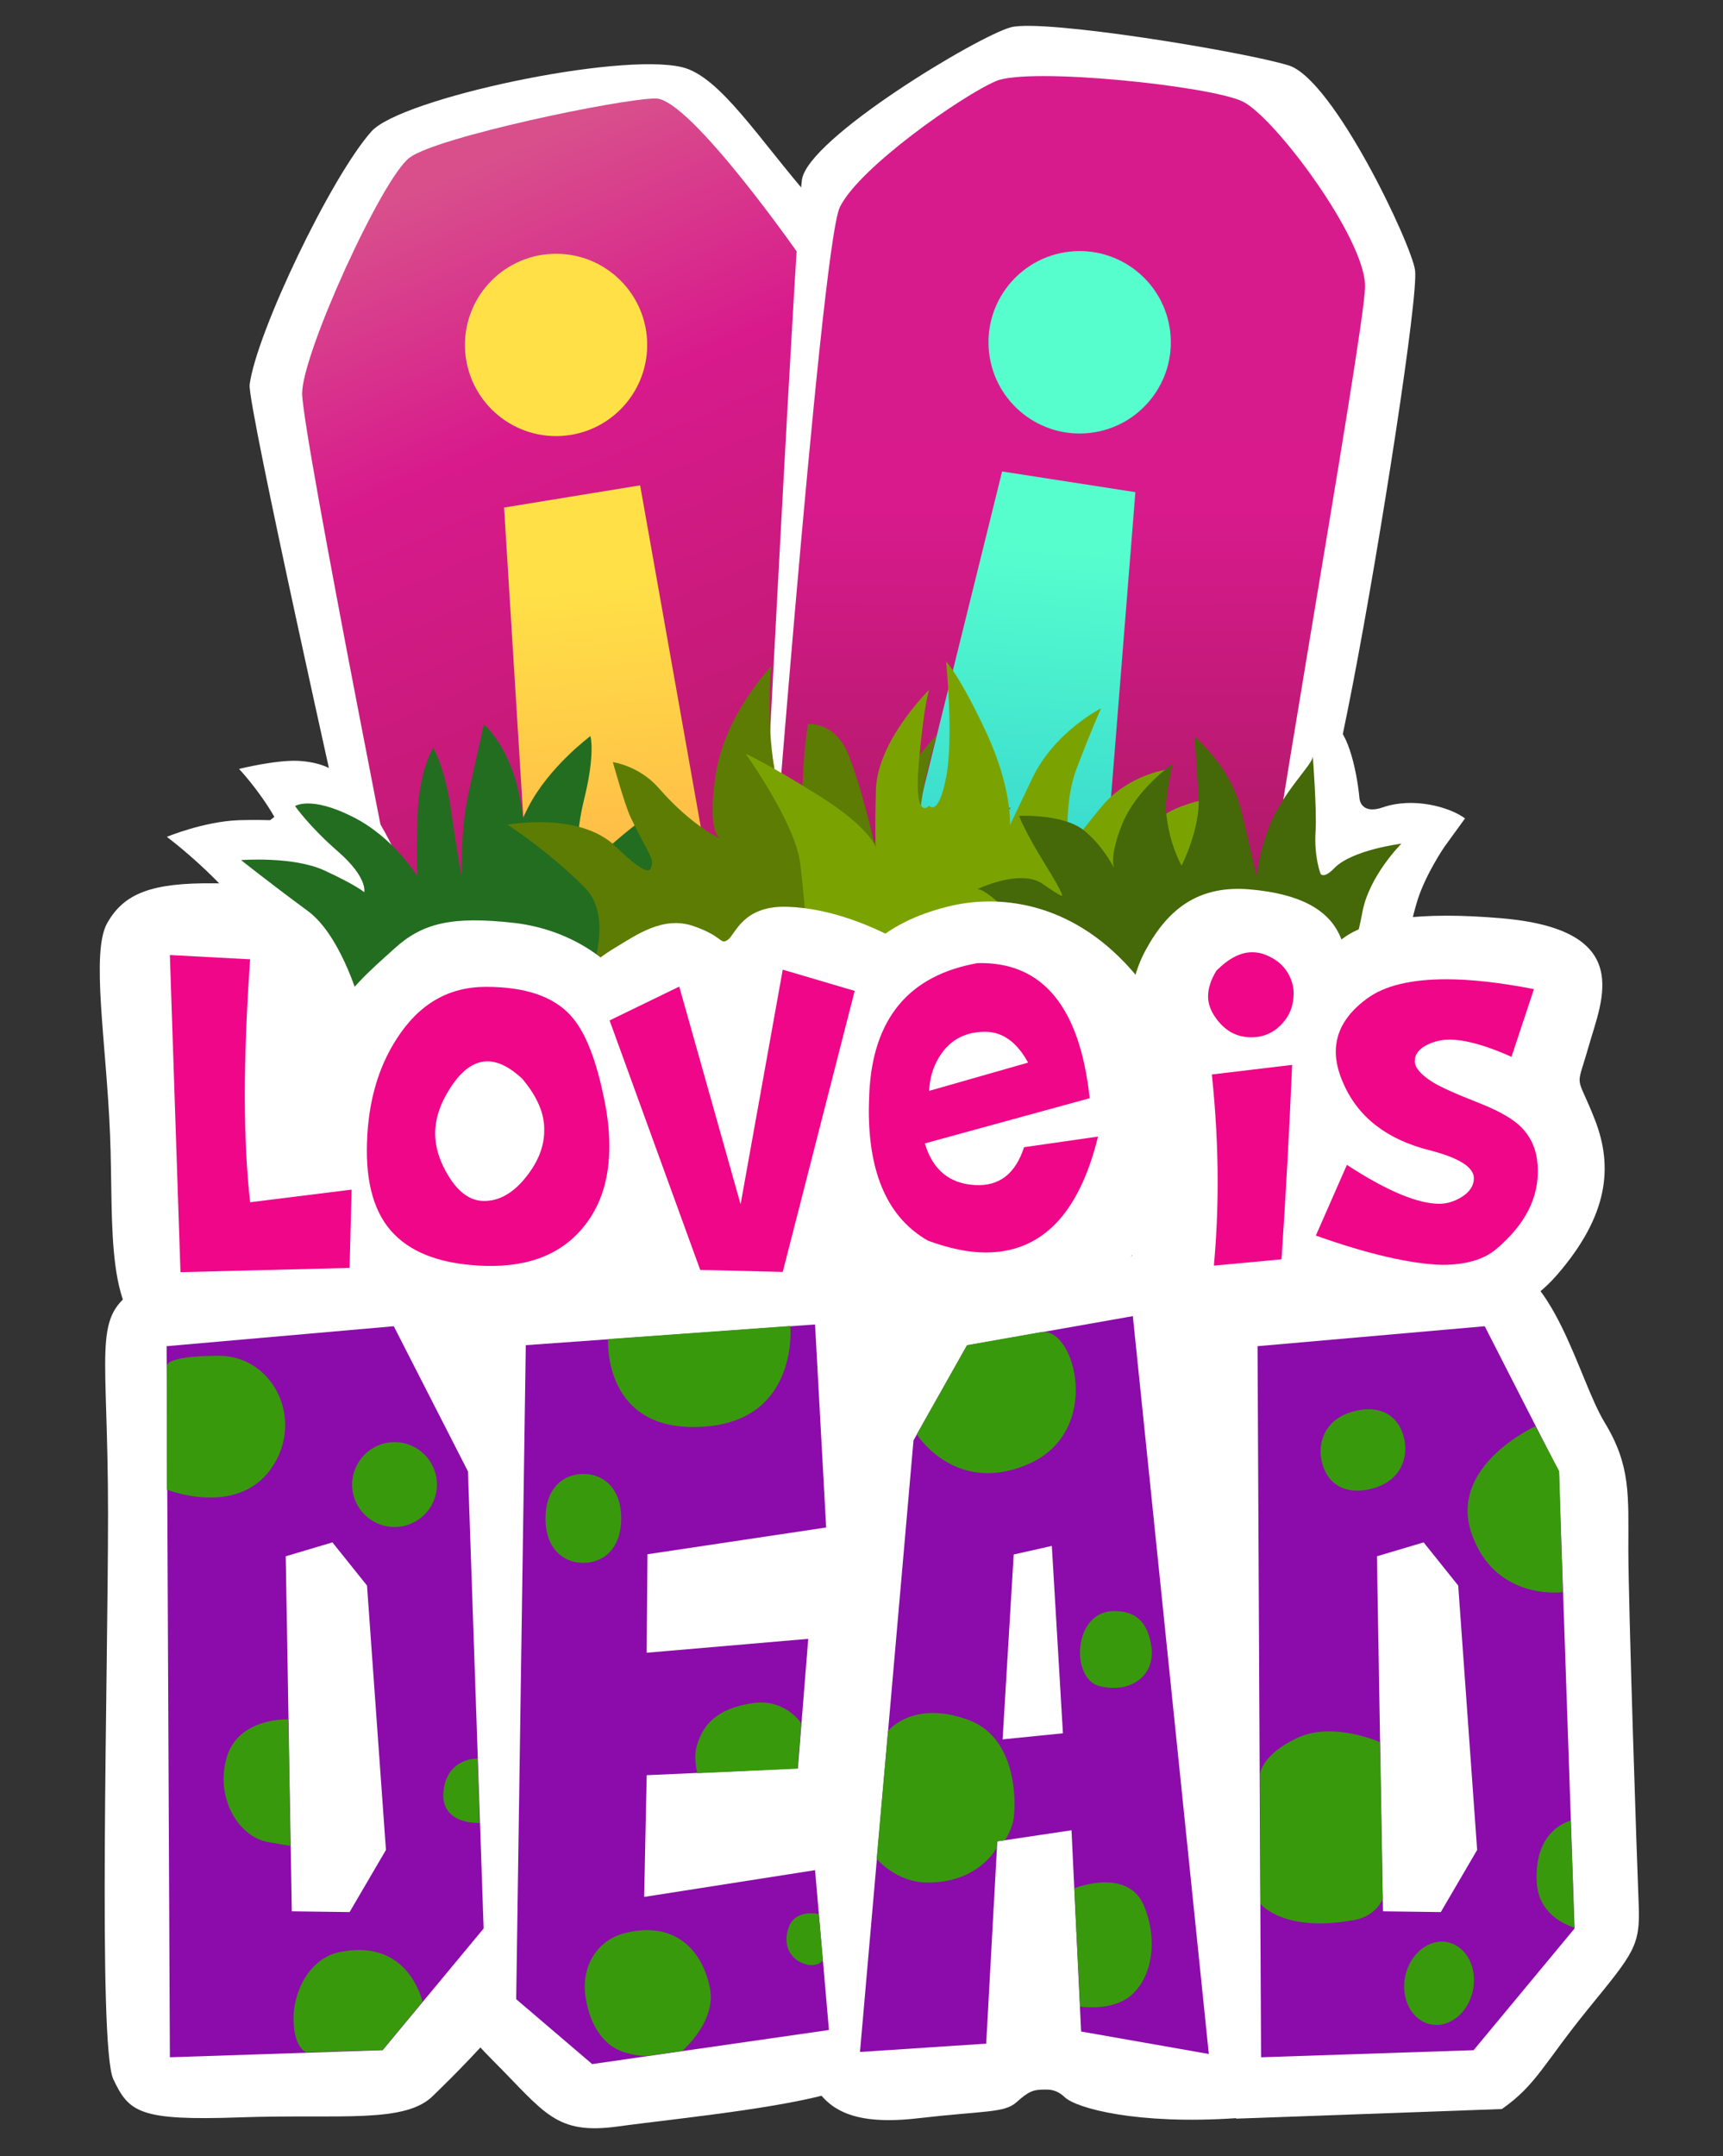 <?xml version="1.0" encoding="utf-8"?>
<!-- Generator: Adobe Illustrator 21.1.0, SVG Export Plug-In . SVG Version: 6.00 Build 0)  -->
<svg version="1.1" xmlns="http://www.w3.org/2000/svg" xmlns:xlink="http://www.w3.org/1999/xlink" x="0px" y="0px"
	 viewBox="0 0 682.6 853.8" style="enable-background:new 0 0 682.6 853.8;" xml:space="preserve">
<rect x="0" y="0" width="682.6" height="853.8" fill="#333333" stroke="none"/>
<style type="text/css">
	.st0{fill:#FFFFFF;}
	.st1{fill:url(#SVGID_1_);}
	.st2{fill:url(#SVGID_2_);}
	.st3{fill:#FFE147;}
	.st4{fill:url(#SVGID_3_);}
	.st5{fill:url(#SVGID_4_);}
	.st6{fill:#56FECE;}
	.st7{fill:#226D20;}
	.st8{fill:#5D7C03;}
	.st9{fill:#7AA302;}
	.st10{fill:#456808;}
	.st11{fill:#8B0CAA;}
	.st12{fill:#39990D;}
	.st13{fill:#F00688;}
</style>
<g id="left_tombstone_1_">
	<path id="white_outline_left_tombstone" class="st0" d="M321.9,79.5c-21-24-36.6-49.3-51.7-52.9c-25.2-6-111.3,12.4-123,25.4
		c-15.9,17.7-45.6,79.7-48.3,100.3c-1,7.6,37.6,179.7,37.6,179.7s90.2,53.3,164.4,14.7s16.9-267.2,16.9-267.2"/>
	<g id="left_tombstone_2_">
		<linearGradient id="SVGID_1_" gradientUnits="userSpaceOnUse" x1="166.611" y1="75.75" x2="334.455" y2="460.462">
			<stop  offset="0" style="stop-color:#D84F8C"/>
			<stop  offset="0.248" style="stop-color:#D81A8C"/>
			<stop  offset="0.905" style="stop-color:#AF1A60"/>
		</linearGradient>
		<path class="st1" d="M162.3,385.2c0,0-42.6-213.6-42.6-229.4s31.6-85.2,42.6-93.4S246.1,39,259.8,39c13.7,0,57.7,63.2,57.7,63.2
			l31.5,283H162.3z"/>
	</g>
	<g id="yellow_character">
		<linearGradient id="SVGID_2_" gradientUnits="userSpaceOnUse" x1="230.568" y1="191.139" x2="244.855" y2="347.644">
			<stop  offset="0.248" style="stop-color:#FFE147"/>
			<stop  offset="0.907" style="stop-color:#FFBE47"/>
		</linearGradient>
		<polygon class="st2" points="199.7,201 253.6,192.2 281.2,347.6 209.5,359.1 		"/>
		<circle class="st3" cx="220.3" cy="136.6" r="36.1"/>
	</g>
</g>
<g id="right_tombstone_1_">
	<path id="white_outline_right_tombstone" class="st0" d="M518.6,361.4c-0.3-18.8,6.3-33.2,17.3-90.2s26.1-153.9,24.7-164.2
		c-1.4-10.3-32.3-75.6-50.1-81.1c-17.9-5.5-97.1-18.5-110-15.1c-12.9,3.4-80.5,44-82.8,60.4c-2.3,16.5-14.9,263-14.9,263
		S488.3,366.4,518.6,361.4"/>
	<g id="right_tombstone">
		<linearGradient id="SVGID_3_" gradientUnits="userSpaceOnUse" x1="422.315" y1="142.507" x2="421.32" y2="380.48">
			<stop  offset="1.318109e-02" style="stop-color:#D81B8C"/>
			<stop  offset="0.248" style="stop-color:#D81A8C"/>
			<stop  offset="1" style="stop-color:#A61A60"/>
		</linearGradient>
		<path class="st4" d="M332.7,82.1c7.5-15.7,48.7-44.4,61.9-50s85,1.9,97.7,8.1c12.7,6.2,48.7,54.4,48.5,73.3
			c-0.2,18.9-44.4,263.7-41.2,267.5c3.2,3.8-196.7,8.7-196.7,8.7S325.1,97.8,332.7,82.1z"/>
	</g>
	<g id="teal_character">
		<linearGradient id="SVGID_4_" gradientUnits="userSpaceOnUse" x1="410.182" y1="179.416" x2="397.252" y2="367.039">
			<stop  offset="0.199" style="stop-color:#56FECE"/>
			<stop  offset="1" style="stop-color:#31D0CE"/>
		</linearGradient>
		<polygon class="st5" points="397,186.7 449.8,194.9 437.9,343.9 358.1,343.9 		"/>
		
			<ellipse transform="matrix(0.994 -0.114 0.114 0.994 -12.656 49.597)" class="st6" cx="427.5" cy="135.5" rx="36.1" ry="36.1"/>
	</g>
</g>
<g id="grass_2_">
	<g id="grass_white_outline">
		<g>
			<path class="st0" d="M556.2,390.5c2.2-7.1,0-17.2,5.5-34.4c3.3-10.2,10.5-20.7,10.5-20.7l8.2-11.3c-6.2-4.6-20.6-8.5-32.5-4.4
				c-8.8,3.1-9.3-3.4-9.3-3.4c-1.1-11.8-5.2-29.6-11.8-29.6c-13.4,0-22.2,75.8-22.2,75.8l41.6,48
				C546.3,410.6,553.1,400.7,556.2,390.5z"/>
			<path class="st0" d="M137.5,311.7c0,0-1.7-8.8-17.9-10.3c-8.9-0.9-24.9,3.1-24.9,3.1s7.8,8.2,14,19l-1.7,1.3c0,0-5.9-0.2-12.3,0
				c-14,0.5-28.6,6.6-28.6,6.6s37.4,27.8,41.9,52c3.8,20.5,30.2,27.2,30.2,27.2s33.8,4.6,39.8,0
				C184.1,406.1,155.4,317.9,137.5,311.7z"/>
			<path class="st0" d="M169.1,412.7l377.1-2c0,0,1.4-35.7-30.9-38.5s-365.4-5.5-373.7,13.1C133.4,403.8,147.2,412.7,169.1,412.7z"
				/>
		</g>
	</g>
	<path id="far_left_grass" class="st7" d="M116.9,319.2c0,0,6.2-4.1,22.7,4.2c16.5,8.2,25.8,23.7,25.8,23.7s-0.5-5.6,0-23.7
		c0.5-18.1,6.2-27.3,6.2-27.3s4.6,7.2,7.2,25.5c2.6,18.3,4.1,25.5,4.1,25.5s-0.5-18.5,2.6-32.5c3.1-13.9,6.2-27.8,6.2-27.8
		s10.8,9.3,14.4,30.1c3.6,20.9,0,14.2,0,14.2s-5,4.7,3.1-11.3s24.7-28.3,24.7-28.3s2.1,6.7-2.6,25.5c-4.6,18.8-1,27.4-1,27.4
		s-6.2,7.4,7.2-5.5c13.4-12.9,27.8-21.9,27.8-21.9s-0.3,19.9-2.8,29.1s-9.5,9.7-5.9,9.2c3.6-0.5,24.7-7.7,24.7-7.7
		s-22.7,19.7-20.1,29.4s10.7,13.8-5.3,18.7c0,0-75.1,4-92,3.6c-16.6-0.4-22.2-4.9-22.2-4.9s-7.1-24.3-19.7-33.6
		c-15.6-11.5-26.5-20.2-26.5-20.2s20.6-1.6,33,4.1c12.4,5.7,15.8,8.6,15.8,8.6s1.5-5.7-10.3-16S116.9,319.2,116.9,319.2z"/>
	<path id="mid_left_grass" class="st8" d="M320.1,286.8c0,0,10.7-1.5,16.2,12.5c5.5,14,10.1,34.9,10.1,34.9s3.6-16,9.8-24.7
		c6.2-8.8,14.9-18.5,14.9-18.5s-7.7,25.2-6.7,37.6c1,12.4,6.7,19.1,6.7,19.1s-1-11.8,7.5-20.1c8.5-8.2,21.9-7.7,21.9-7.7
		s-19.1,17.5-17.5,30.4c1.5,12.9,9.5,44.7,9.5,44.7s-53.7,0.8-102.5,0.8c-47.1,0-60.4,0.6-60.4,0.6s16.4-30.7,1.9-45.1
		c-14.4-14.4-30.4-24.7-30.4-24.7s28.3-5.4,42.8,8.6c14.4,14,13.9,8.9,14.4,6.8c0.5-2.1-2.6-6.2-8.5-18.4c-2.3-4.8-7-21.8-7-21.8
		s10.4,1.4,18.2,10.3c13.4,15.4,24.6,20.1,24.6,20.1s-5.7-1-2.1-25.2c3.6-24.2,22.2-43.3,22.2-43.3s-1.5,6.7-0.5,26.3
		s6.7,33.6,6.7,33.6s5.7-2.2,6.2-15.6C318.6,294.6,320.1,286.8,320.1,286.8z"/>
	<g id="mid_right_grass">
		<path class="st9" d="M463.5,394.4c2.2-13.8,12.5-60.8,17.6-66.5c5.2-5.7,8.2-12.4,8.2-12.4s-11.3-0.5-23.2,4.6
			c-11.8,5.2-19.1,14.7-19.1,14.7s-0.5-10.6,5.7-19.3c6.2-8.7,9.8-10.8,9.8-10.8s-15.5,2.1-25.8,14.4
			c-10.3,12.4-13.4,17.5-13.4,17.5s-2.1-18,3.1-31.9c5.2-13.9,9.8-24.2,9.8-24.2s-18.5,9.3-27.3,27.8s-8.8,18.5-8.8,18.5
			s1-14.4-9.3-36.6c-10.3-22.2-16-28.3-16-28.3s3.1,30.4,0,46.1c-3.1,15.7-6.7,11.1-6.7,11.1s-6.2,6.7-4.1-17
			c2.1-23.7,4.1-28.9,4.1-28.9s-20.6,20.1-21.1,39.7s0,22.7,0,22.7s-2.1-7.7-22.7-20.6c-20.6-12.9-28.9-16.5-28.9-16.5
			s19.6,27.3,21.6,43.3c2.1,16,4.5,53.9,4.5,53.9s22.7,0,41.7-0.2C395.5,395.2,463.5,394.4,463.5,394.4z"/>
	</g>
	<path id="far_right_grass" class="st10" d="M473.3,291.8c0,0,14.4,11.8,18.5,29.4C496,338.7,498,348,498,348s-0.5-6.2,4.6-20.1
		c5.2-13.9,17.5-25.2,17.5-28.3c0,0,1.6,21,1.1,29.3c-0.7,10.6,2,17.2,2,17.2s1.3,2,5.4-2.3c7.1-7.3,26.6-9.7,26.6-9.7
		s-12.9,12.8-15.5,27.3c-2.6,14.4-9.8,34.3-9.8,34.3s-110.8-1.5-114.4-1c0,0-6.2-23.2-15.4-32.8c-10.1-10.5-12.9-9.8-12.9-9.8
		s17-8.2,25.8-2.1s7.7,4.6,7.7,4.6s1,0-6.7-12.4c-7.7-12.4-10.3-19.1-10.3-19.1s18-1,26.3,6.2s11.8,15.5,11.8,15.5s-3.1-3.6,2.6-18
		c5.7-14.4,20.1-24.2,20.1-24.2s-2.9,13.4-2.6,18c1,13.4,6.2,22.2,6.2,22.2s7.7-14.9,6.7-27.8C473.8,302.1,473.3,291.8,473.3,291.8z
		"/>
</g>
<g id="LOVE_IS_white_outline">
	<path id="S_white_outline" class="st0" d="M594.3,363.6c-29.6-2.5-55.3-0.7-65.9,11.3s-22,32.6-13.4,55s-7.9,18.2-14.8,35.7
		c-6.9,17.5-10.3,49.5,29.2,55.3s67.7,6.9,87.6-16.2s22.3-42.3,14.8-61.4s-7.6-10.8-2.4-29C634.5,396.2,648.3,368,594.3,363.6z"/>
	<path id="i_white_outline" class="st0" d="M495.1,352.2c-20.2-1.7-32.3,7.6-41.2,24c-8.9,16.5-5.5,30.2-1.7,39.2
		c3.8,8.9,3.4,21,2.1,34c-1.4,13.1-16.6,56.8,6.5,68c25.4,12.4,52.5,7.2,65.1-1.7s18-15.8,12.9-46.4c-5.2-30.6-14.8-38.5-8.2-64.9
		C537,378,535.6,355.7,495.1,352.2z"/>
	<path id="E_white_outline" class="st0" d="M375.2,359.1c19.4-5,48.2-2.7,72.5,24.4c17.2,19.2,14.4,32.6,14.4,55
		c0.1,36.8-4.5,65.3-43.4,76.9c-39,11.7-67.1,3.1-80.9-10c-13.7-13.1-26.8-50.1-16.1-88.6C332.3,378.4,351.2,365.2,375.2,359.1z"/>
	<path id="V_white_outline" class="st0" d="M243.7,375.3c8.2-4.9,18.9-12.7,30.9-8.6c12,4.1,10.6,7.6,13.7,5.5
		c3.1-2.1,5.8-13.7,23.7-13.1s34,8.2,41.6,12s17.2,9.8,13.1,27.1c-4.1,17.2-18.2,89.4-22.3,101c-4.1,11.7-6.9,30.2-50.5,26.6
		s-38.1-2.9-47.7-24.2c-9.6-21.3-23-60.8-27.8-80C213.4,402.4,227.2,385.2,243.7,375.3z"/>
	<path id="O_white_outline" class="st0" d="M156.3,375.6c11.1-10.1,22.8-12.9,47.6-10.1c24.7,2.9,47.4,18.8,52.5,41.5
		c5.2,22.7,7.2,62.3,0,87.6c-7.2,25.2-41.7,30.9-59.2,30.9s-73,7.7-77.5-54.1C115.2,409.6,138.1,392.1,156.3,375.6z"/>
	<path id="L_white_outline" class="st0" d="M85,349.8c-25.2-0.3-35.9,4.1-42.5,15.7c-6.6,11.6-0.4,47.2,1.1,83.8
		c1.5,36.6-2.6,74.2,20.3,82.9c22.9,8.8,53.3,3.1,71.9,0s21.6-7.2,20.1-35.5c-1.5-28.3,1.5-48.3-13.9-49.6
		c-15.5-1.4-10.3-11.2-11.3-22c-1-10.8,1-58.2-13.9-67S85,349.8,85,349.8z"/>
</g>
<g id="DEAD_white_outline">
	<path id="white_D" class="st0" d="M595,835.2c13.7-9.6,16.5-17.9,34.3-39.8c17.9-22,20.6-24.7,19.9-41.2
		c-0.7-16.5-4.1-119.5-4.1-140.8c0-21.3,1-33-9.4-50.1c-10.5-17.2-20.1-62.8-45.5-65.4c-25.4-2.6-98.9-21.4-117.5,3.8
		c-18.5,25.2-11.4,234.7-10.5,264.9c0.9,30.2-1.3,54.9,27.7,72.4"/>
	<path id="white_A" class="st0" d="M322.3,825.5c6,10,15.8,16.4,41.9,13.3c26.1-3,33.7-2,38.5-6.3c4.8-4.3,6.6-5,11-5
		c1.6,0,4.6-0.3,8.1,3c4.6,4.4,28.7,11,68.1,8.3c16.1-1.1,24.7-16.1,13.7-103.3c-11-87.2-5.7-235.8-30.9-238.1
		c-25.2-2.3-119.1,5.9-123.8,19.7c-4.7,13.7-15,122.3-17.7,162.1C328.5,719.1,311.3,807,322.3,825.5z"/>
	<path id="white_E" class="st0" d="M330.6,501.6c-25.9-4.1-109.9-5.9-124.3,0c-14.4,5.9-26.1,7.3-30.9,31.4
		c-4.8,24-0.7,205.4,0,230.8c0.7,25.4-0.7,31.6,19.9,52.2c20.6,20.6,24.7,29.5,49.5,26.1c24.7-3.4,83.8-8.9,95.5-17.9
		c11.7-8.9,19.2-16.5,15.8-61.8c-3.4-45.3,0.8-161.9,0.7-184.8C356.6,536.9,367.6,507.5,330.6,501.6z"/>
	<path id="white_D_left" class="st0" d="M52.4,511.6c-15.6,10.9-9.6,23.4-9.6,87.9s-4.1,210.9,2.1,223.9
		c6.2,13.1,10.3,16.5,50.1,15.1c39.8-1.4,65.9,2.7,76.9-8.9c0,0,44.1-41.9,45.4-57.7c1.3-15.8-0.7-182.7-3.5-202.6
		s-14.4-63.9-57.5-66.6C112.7,499.9,66.1,502,52.4,511.6z"/>
</g>
<g id="DEAD_purple_letters">
	<path id="purple_D_right" class="st11" d="M499.6,814.7l-1.4-281.6l90-7.9l29.4,57.5l6.2,181l-40,48.2L499.6,814.7z M570.8,757.2
		l14.4-24.6l-7.5-104.7l-13.7-17.1l-18.5,5.5l2.4,140.6L570.8,757.2z"/>
	<path id="purple_A" class="st11" d="M340.7,812.6l21.2-242.2l21.2-37.6l65.7-11.6l30.1,292.2l-50.6-8.9l-3.8-79.7l-29.4,4.4
		l-4.4,80.1L340.7,812.6z M421.1,686.4l-4.4-74.2l-15.1,3.4l-4.4,73.2L421.1,686.4z"/>
	<path id="purple_E" class="st11" d="M234.6,817.4l-30.1-25.7l3.8-259l114.6-8.2l4.4,80.4l-70.8,10.6l-0.3,39l64-5.5l-4.1,51.3
		l-59.9,2.7l-1,48.2l67.7-10.6l5.5,63.3L234.6,817.4z"/>
	<path id="purple_D_left" class="st11" d="M67.3,814.7L66,533.1l90-7.9l29.4,57.5l6.2,181l-40,48.2L67.3,814.7z M138.5,757.2
		l14.4-24.6l-7.5-104.7l-13.7-17.1l-18.5,5.5l2.4,140.6L138.5,757.2z"/>
</g>
<g id="green_spots_1_">
	<g id="D_right_green_spots">
		<path class="st12" d="M556,568.6c2.4,8.3-1,17.6-11.7,20.7s-18-1.1-20.4-9.5c-2.4-8.3,1-17.6,11.7-20.7S553.6,560.2,556,568.6z"/>
		<path class="st12" d="M608.3,564.8c0,0-34.6,15.6-25.3,42.5c9.3,26.9,36.1,23.2,36.1,23.2l-1.4-47.9L608.3,564.8z"/>
		<path class="st12" d="M622.3,721c0,0-14.6,3.1-13.5,24.3c0.7,14.5,14.9,18,14.9,18L622.3,721z"/>
		
			<ellipse transform="matrix(0.204 -0.979 0.979 0.204 -315.502 1183.325)" class="st12" cx="570.2" cy="785.8" rx="16.6" ry="13.7"/>
		<path class="st12" d="M546.7,689.9c0,0-18.6-8.3-32.7-1.7c-14.2,6.6-14.8,14.3-14.8,14.3l0.2,51.5c0,0,9.2,11.6,37.3,6.3
			c8.8-1.7,11.1-8.4,11.1-8.4L546.7,689.9z"/>
	</g>
	<g id="A_green_spots">
		<path class="st12" d="M425.6,747.8c0,0,21.7-8.8,27.9,7.6s1.1,30.3-6.6,35.7c-7.7,5.4-19,3.5-19,3.5L425.6,747.8z"/>
		<path class="st12" d="M351.8,685.5c0,0,9.6-12.4,31.6-4.5c18.2,6.5,19.2,29.2,18.3,38.2c-0.5,5.2-3.6,9.5-3.6,9.5
			s-3.1,0.5-3.1,0.5l-0.2,2.7c0,0-7.2,13.7-27.3,13.6c-12.5,0-20.2-9.4-20.2-9.4L351.8,685.5z"/>
		<path class="st12" d="M363.2,568c0,0,15.4,24.6,44.6,11.6c29.2-13.1,18-54.1,4.8-52.1l-29.5,5.2L363.2,568z"/>
		<path class="st12" d="M441.3,638c-16.3,0.1-17.2,26.8-5.8,29.7c12.6,3.1,22-4.2,20.7-15.1C455.1,644.3,451.6,637.9,441.3,638z"/>
	</g>
	<g id="E_green_spots">
		<path class="st12" d="M246.1,601.3c0,11.6-6.7,17.6-15,17.6s-15-6-15-17.6s6.7-17.6,15-17.6S246.1,589.7,246.1,601.3z"/>
		<path class="st12" d="M240.9,530.3c0,0-2.4,38,38.8,34.6c36.9-3,33.4-39.8,33.4-39.8L240.9,530.3z"/>
		<path class="st12" d="M298.6,674.4c-14.9,2.1-20,8.8-22.4,16.4c-1.7,5.4,0.1,11.4,0.1,11.4l39.7-1.8l1.4-17.9
			C317.5,682.4,311,672.7,298.6,674.4z"/>
		<path class="st12" d="M247.3,765.6c-10.9,2.9-17.2,13.2-15.3,25.4c1.9,12.2,8,19.5,15.3,21.7c6.2,1.9,9.5,1.4,9.5,1.4l13.5-1.9
			c0,0,13.1-11.4,11.1-24C278.7,772.6,267.5,760.3,247.3,765.6z"/>
		<path class="st12" d="M324.4,758c0,0-9-2.2-11.8,4.9s0.4,12.8,5.8,14.7s7.6-1.3,7.6-1.3L324.4,758z"/>
	</g>
	<g id="D_left_green_spots">
		<path class="st12" d="M66.1,589.9c0,0,27.5,11,41.2-8.2c13.7-19.2,1-44.8-20.6-44.8c-23.2,0-20.6,4.6-20.6,4.6V589.9z"/>
		<circle class="st12" cx="156.3" cy="587.9" r="16.8"/>
		<path class="st12" d="M114.2,680.9c0,0-19.8-0.9-24.4,15.1c-4.6,16,4.6,31.4,16.5,33.5c8.8,1.5,8.8,1.5,8.8,1.5L114.2,680.9z"/>
		<path class="st12" d="M189.2,696.4c0,0-12.2-0.4-13.5,13c-1.3,13.4,14.3,12.5,14.3,12.5L189.2,696.4z"/>
		<path class="st12" d="M134.3,773.1c-11.7,2.5-18.3,15.7-18,27c0.3,11.3,5.1,12.6,5.1,12.6l30.2-0.9l15.8-19.1
			C167.3,792.8,162.1,767.2,134.3,773.1z"/>
	</g>
</g>
<g id="LOVE_IS_pink_letters">
	<path id="S_pink_letter" class="st13" d="M521.3,489.3l12.3-28c15.8,10.3,28,15.4,36.6,15.4c3.1,0,6-0.9,8.9-2.7
		c3.2-2,4.8-4.5,4.8-7.4c0-4.4-5.9-8.1-17.6-11.1c-17-4.3-28.4-13.2-34.2-26.7c-2-4.5-2.9-8.6-2.9-12.3c0-8,4.1-15,12.3-21
		c7-5.2,17.5-7.7,31.5-7.7c9.8,0,21.4,1.3,34.7,3.9l-8.9,26.8c-10.1-4.5-18.3-6.8-24.6-6.8c-3.1,0-6,0.7-8.7,2c-3.3,1.6-5,3.8-5,6.5
		c0,2.5,2.2,5.2,6.7,8.1c3.1,2,9.1,4.7,18,8.2c7.5,2.9,13,5.9,16.3,8.8c4.9,4.3,7.5,10,7.7,17.2c0.5,11.8-5,22.5-16.5,32.2
		c-4.9,4.1-12,6.2-21.5,6.2C558.8,500.5,542.1,496.7,521.3,489.3z"/>
	<path id="i_pink_letter" class="st13" d="M496,377.1c1.5,0,2.9,0.2,4.2,0.6c5.9,2,9.7,5.6,11.5,10.9c0.6,1.6,0.8,3.2,0.8,4.8
		c0,3.6-0.9,7.6-3.8,11.1c-4.1,5-9.3,6.7-14.7,6.2c-5.4-0.5-9.7-3.4-13.1-8.7c-1.5-2.4-2.3-4.9-2.3-7.4c0-3.2,1.1-6.6,3.3-10.2
		C486.7,379.6,491.4,377.1,496,377.1z M511.9,421.7c-1.1,25.9-2.5,51.6-4.2,77l-26.8,2.5c1-10.9,1.5-21.9,1.5-33.2
		c0-14-0.8-28.1-2.3-42.5L511.9,421.7z"/>
	<path id="E_pink_letter" class="st13" d="M366.4,452.8c3.1,10.5,9.8,16,20,16.5c9.5,0.5,15.9-4.5,19.3-15l29.3-4.2
		c-7.5,30.6-22.3,45.9-44.5,45.9c-6.8,0-14.5-1.6-22.9-4.7c-15.6-8.9-23.4-26.1-23.4-51.5c0-2.2,0.1-4.6,0.2-7.2
		c1.5-29.4,15.8-46.4,42.9-51.2c25.7-0.6,40.5,17.3,44.4,53.5L366.4,452.8z M374.4,415.4c-3.9,4.6-6,10.1-6.3,16.6l39.2-11.2
		c-4.5-8.2-10.2-12.2-17-12.2C383.6,408.6,378.3,410.9,374.4,415.4z"/>
	<path id="V_pink_letter" class="st13" d="M241.5,404.1l27.6-13.4l24.3,86.2l16.7-92.9l28.5,8.4l-28.5,111.3l-32.7-0.8L241.5,404.1z
		"/>
	<path id="O_pink_letter" class="st13" d="M145.4,452.3c0.5-15.9,4.4-29.6,11.8-41c8.8-13.7,20.5-20.5,35.3-20.5
		c15.6,0,26.8,3.8,33.7,11.5c5.7,6.3,10.1,17.5,13.3,33.7c1.3,6.3,1.9,12.3,1.9,18c0,12.1-3,22.3-9,30.3
		c-8.8,11.9-22.2,17.5-40.1,17c-16.5-0.5-28.5-4.7-36.2-12.6C148.4,480.9,144.8,468.7,145.4,452.3z M206.9,427.2
		c-4.9-4.6-9.5-6.9-13.8-6.9c-5.3,0-10.2,3.5-14.7,10.5c-4,6.2-6,12.2-6,18.1c0,5.5,1.8,11.2,5.4,17c4,6.5,8.7,9.7,14,9.7
		c6.1,0,11.6-3.2,16.6-9.5c4.8-6,7.2-12.1,7.2-18.3C215.8,441,212.8,434.2,206.9,427.2z"/>
	<path id="L_pink_letter" class="st13" d="M99.1,379.9c-1.4,19.8-2.1,37.7-2.1,53.8c0,16,0.7,30.1,2.1,42.4l40.2-5l-0.8,31l-67,1.7
		l-4.2-125.6L99.1,379.9z"/>
</g>
</svg>
